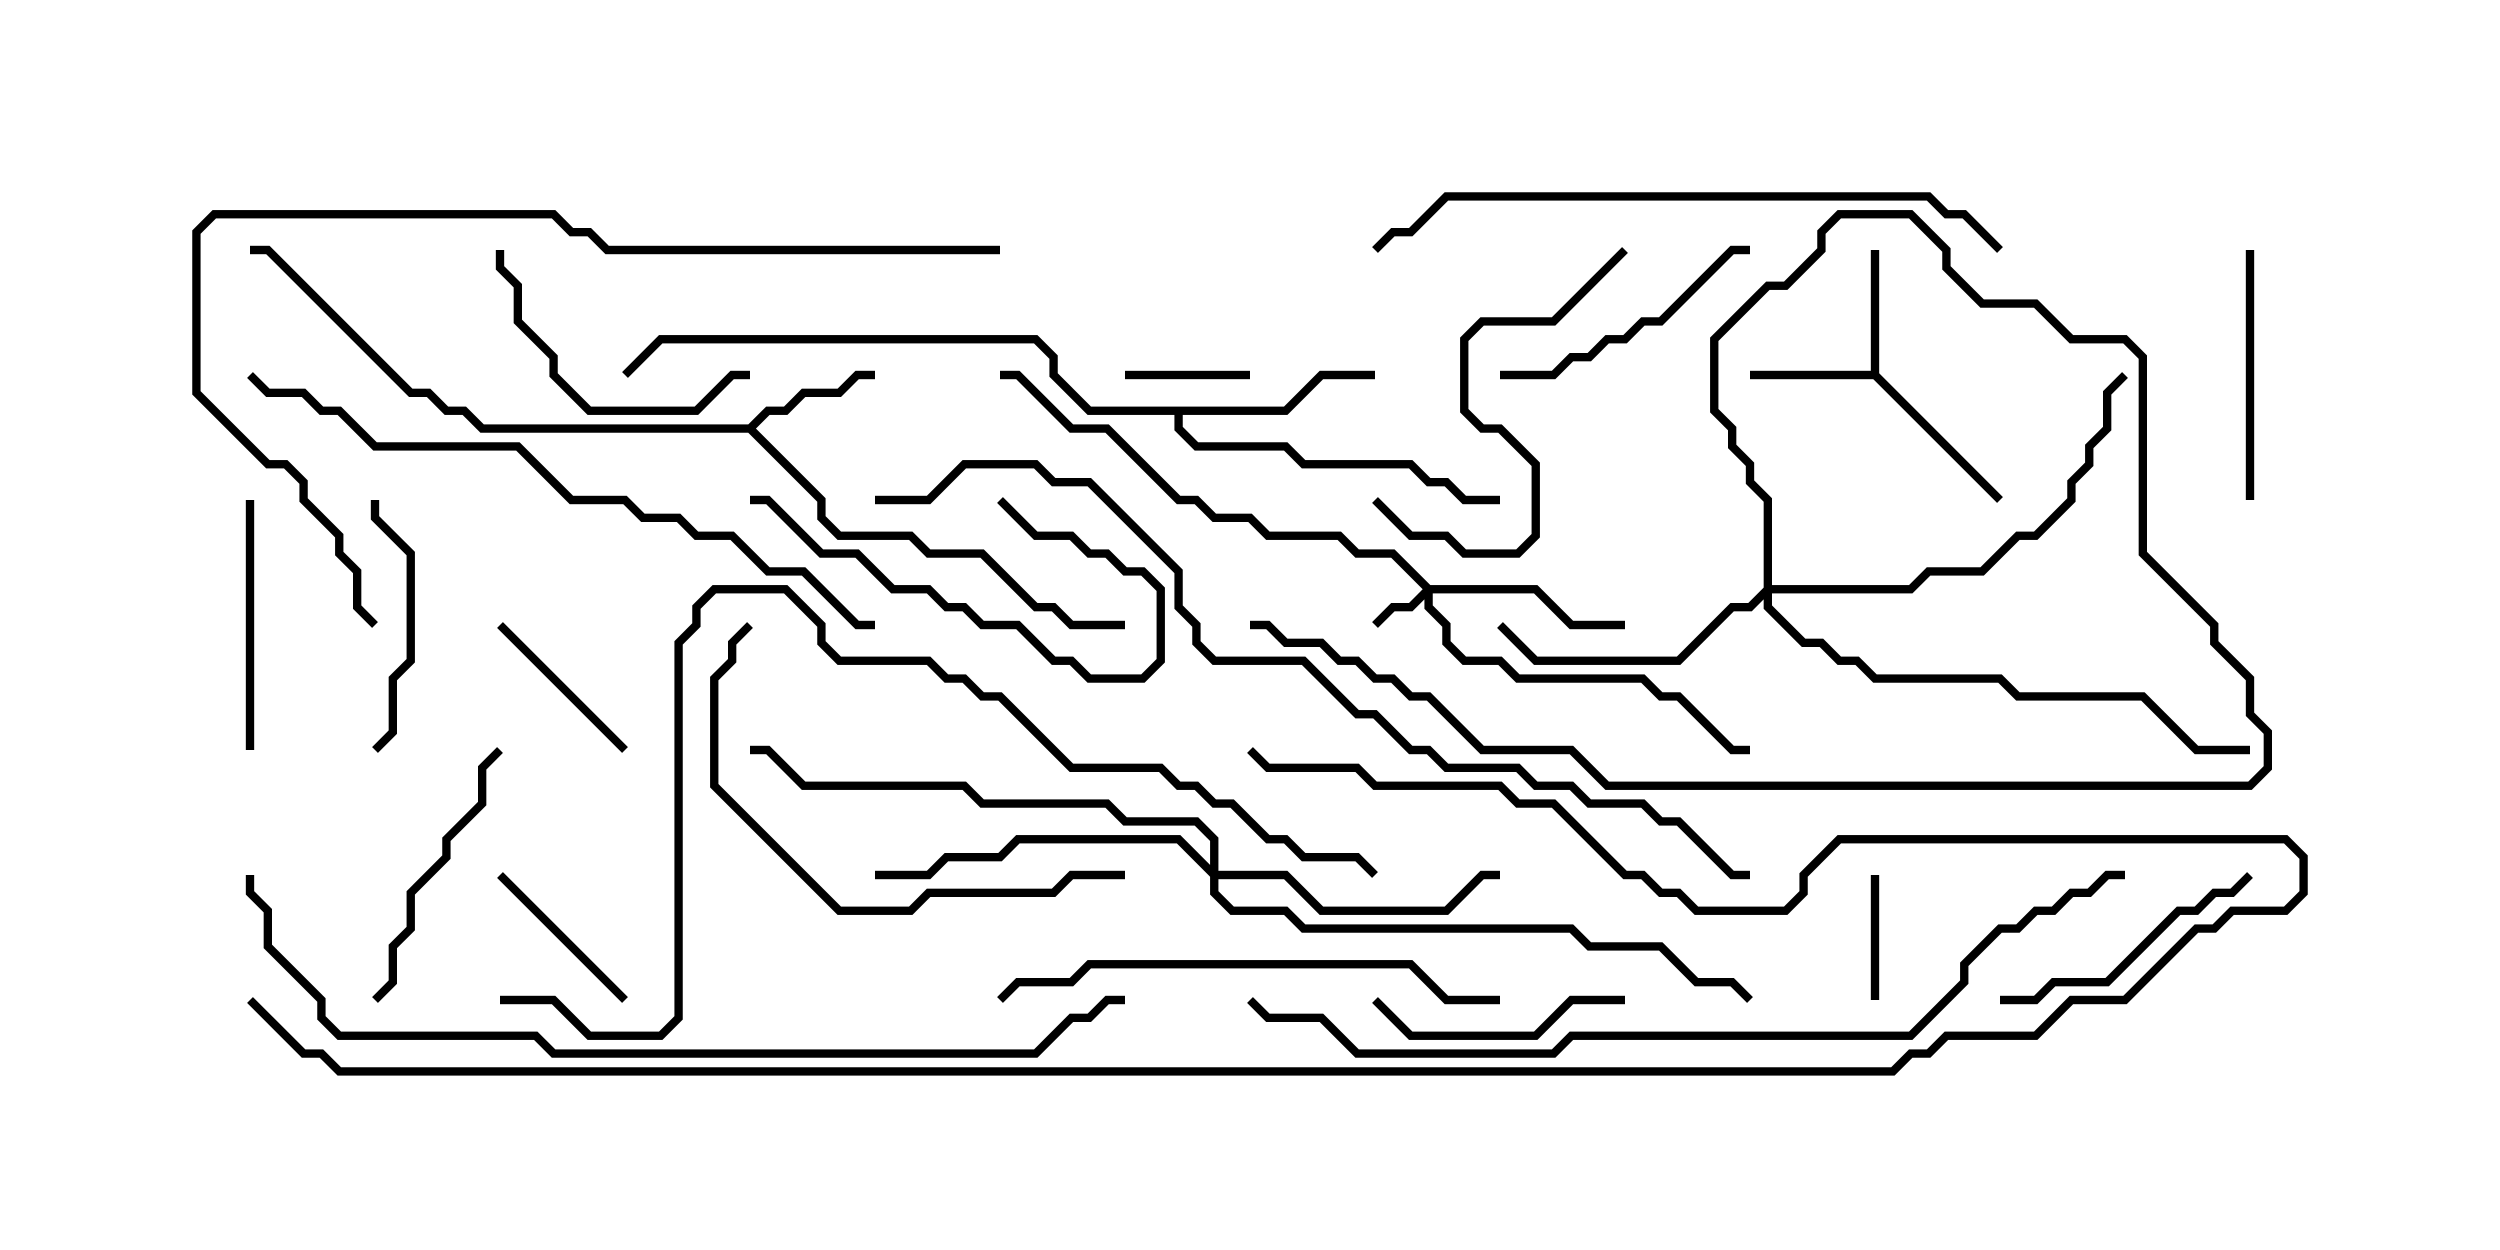 <svg version="1.1" width="30" height="15" xmlns="http://www.w3.org/2000/svg"><path d="M22.45,4.45L22.45,3L22.55,3L22.55,4.479L24.035,5.965L23.965,6.035L22.479,4.55L21,4.55L21,4.45z" stroke="none"/><path d="M8.979,5.093L9.194,4.879L9.408,4.879L9.622,4.664L10.051,4.664L10.265,4.45L10.5,4.45L10.5,4.55L10.306,4.55L10.092,4.764L9.664,4.764L9.449,4.979L9.235,4.979L9.071,5.143L9.907,5.979L9.907,6.194L10.092,6.379L10.949,6.379L11.164,6.593L11.806,6.593L12.449,7.236L12.664,7.236L12.878,7.45L13.5,7.45L13.5,7.55L12.836,7.55L12.622,7.336L12.408,7.336L11.765,6.693L11.122,6.693L10.908,6.479L10.051,6.479L9.807,6.235L9.807,6.021L8.979,5.193L5.765,5.193L5.551,4.979L5.336,4.979L5.122,4.764L4.908,4.764L3.194,3.05L3,3.05L3,2.95L3.235,2.95L4.949,4.664L5.164,4.664L5.378,4.879L5.592,4.879L5.806,5.093z" stroke="none"/><path d="M15.408,4.879L15.836,4.45L16.5,4.45L16.5,4.55L15.878,4.55L15.449,4.979L14.193,4.979L14.193,5.122L14.378,5.307L15.449,5.307L15.664,5.521L16.949,5.521L17.164,5.736L17.378,5.736L17.592,5.95L18,5.95L18,6.05L17.551,6.05L17.336,5.836L17.122,5.836L16.908,5.621L15.622,5.621L15.408,5.407L14.336,5.407L14.093,5.164L14.093,4.979L13.051,4.979L12.593,4.521L12.593,4.306L12.408,4.121L7.949,4.121L7.535,4.535L7.465,4.465L7.908,4.021L12.449,4.021L12.693,4.265L12.693,4.479L13.092,4.879z" stroke="none"/><path d="M17.164,7.021L18.449,7.021L18.878,7.45L19.5,7.45L19.5,7.55L18.836,7.55L18.408,7.121L17.193,7.121L17.193,7.265L17.407,7.479L17.407,7.694L17.592,7.879L18.021,7.879L18.235,8.093L19.735,8.093L19.949,8.307L20.164,8.307L20.806,8.95L21,8.95L21,9.05L20.765,9.05L20.122,8.407L19.908,8.407L19.694,8.193L18.194,8.193L17.979,7.979L17.551,7.979L17.307,7.735L17.307,7.521L17.093,7.306L17.093,7.192L16.949,7.336L16.735,7.336L16.535,7.535L16.465,7.465L16.694,7.236L16.908,7.236L17.072,7.071L16.694,6.693L16.265,6.693L16.051,6.479L15.194,6.479L14.979,6.264L14.551,6.264L14.336,6.05L14.122,6.05L13.265,5.193L12.836,5.193L12.194,4.55L12,4.55L12,4.45L12.235,4.45L12.878,5.093L13.306,5.093L14.164,5.95L14.378,5.95L14.592,6.164L15.021,6.164L15.235,6.379L16.092,6.379L16.306,6.593L16.735,6.593z" stroke="none"/><path d="M21.164,7.051L21.164,6.021L20.95,5.806L20.95,5.592L20.736,5.378L20.736,5.164L20.521,4.949L20.521,4.051L21.194,3.379L21.408,3.379L21.807,2.979L21.807,2.765L22.051,2.521L22.949,2.521L23.407,2.979L23.407,3.194L23.806,3.593L24.449,3.593L24.878,4.021L25.521,4.021L25.764,4.265L25.764,6.622L26.621,7.479L26.621,7.694L27.05,8.122L27.05,8.551L27.264,8.765L27.264,9.235L27.021,9.479L19.265,9.479L18.836,9.05L17.765,9.05L17.122,8.407L16.908,8.407L16.694,8.193L16.479,8.193L16.265,7.979L16.051,7.979L15.836,7.764L15.408,7.764L15.194,7.55L15,7.55L15,7.45L15.235,7.45L15.449,7.664L15.878,7.664L16.092,7.879L16.306,7.879L16.521,8.093L16.735,8.093L16.949,8.307L17.164,8.307L17.806,8.95L18.878,8.95L19.306,9.379L26.979,9.379L27.164,9.194L27.164,8.806L26.95,8.592L26.95,8.164L26.521,7.735L26.521,7.521L25.664,6.664L25.664,4.306L25.479,4.121L24.836,4.121L24.408,3.693L23.765,3.693L23.307,3.235L23.307,3.021L22.908,2.621L22.092,2.621L21.907,2.806L21.907,3.021L21.449,3.479L21.235,3.479L20.621,4.092L20.621,4.908L20.836,5.122L20.836,5.336L21.05,5.551L21.05,5.765L21.264,5.979L21.264,7.021L22.908,7.021L23.122,6.807L23.765,6.807L24.194,6.379L24.408,6.379L24.807,5.979L24.807,5.765L25.021,5.551L25.021,5.336L25.236,5.122L25.236,4.694L25.465,4.465L25.535,4.535L25.336,4.735L25.336,5.164L25.121,5.378L25.121,5.592L24.907,5.806L24.907,6.021L24.449,6.479L24.235,6.479L23.806,6.907L23.164,6.907L22.949,7.121L21.264,7.121L21.264,7.265L21.664,7.664L21.878,7.664L22.092,7.879L22.306,7.879L22.521,8.093L24.021,8.093L24.235,8.307L25.735,8.307L26.378,8.95L27,8.95L27,9.05L26.336,9.05L25.694,8.407L24.194,8.407L23.979,8.193L22.479,8.193L22.265,7.979L22.051,7.979L21.836,7.764L21.622,7.764L21.164,7.306L21.164,7.192L21.021,7.336L20.806,7.336L20.164,7.979L18.408,7.979L17.965,7.535L18.035,7.465L18.449,7.879L20.122,7.879L20.765,7.236L20.979,7.236z" stroke="none"/><path d="M14.521,10.379L14.521,10.092L14.336,9.907L13.479,9.907L13.265,9.693L11.765,9.693L11.551,9.479L9.622,9.479L9.194,9.05L9,9.05L9,8.95L9.235,8.95L9.664,9.379L11.592,9.379L11.806,9.593L13.306,9.593L13.521,9.807L14.378,9.807L14.621,10.051L14.621,10.45L15.449,10.45L15.878,10.879L17.336,10.879L17.765,10.45L18,10.45L18,10.55L17.806,10.55L17.378,10.979L15.836,10.979L15.408,10.55L14.621,10.55L14.621,10.694L14.806,10.879L15.449,10.879L15.664,11.093L18.878,11.093L19.092,11.307L19.949,11.307L20.378,11.736L20.806,11.736L21.035,11.965L20.965,12.035L20.765,11.836L20.336,11.836L19.908,11.407L19.051,11.407L18.836,11.193L15.622,11.193L15.408,10.979L14.765,10.979L14.521,10.735L14.521,10.521L14.122,10.121L12.235,10.121L12.021,10.336L11.378,10.336L11.164,10.55L10.5,10.55L10.5,10.45L11.122,10.45L11.336,10.236L11.979,10.236L12.194,10.021L14.164,10.021z" stroke="none"/><path d="M13.5,4.55L13.5,4.45L15,4.45L15,4.55z" stroke="none"/><path d="M22.55,12L22.45,12L22.45,10.5L22.55,10.5z" stroke="none"/><path d="M7.535,8.965L7.465,9.035L5.965,7.535L6.035,7.465z" stroke="none"/><path d="M7.535,11.965L7.465,12.035L5.965,10.535L6.035,10.465z" stroke="none"/><path d="M26.95,3L27.05,3L27.05,6L26.95,6z" stroke="none"/><path d="M4.45,6L4.55,6L4.55,6.194L4.979,6.622L4.979,7.949L4.764,8.164L4.764,8.806L4.535,9.035L4.465,8.965L4.664,8.765L4.664,8.122L4.879,7.908L4.879,6.664L4.45,6.235z" stroke="none"/><path d="M19.5,11.95L19.5,12.05L18.878,12.05L18.449,12.479L16.908,12.479L16.465,12.035L16.535,11.965L16.949,12.379L18.408,12.379L18.836,11.95z" stroke="none"/><path d="M11.965,6.035L12.035,5.965L12.449,6.379L12.878,6.379L13.092,6.593L13.306,6.593L13.521,6.807L13.735,6.807L13.979,7.051L13.979,7.949L13.735,8.193L13.051,8.193L12.836,7.979L12.622,7.979L12.194,7.55L11.765,7.55L11.551,7.336L11.336,7.336L11.122,7.121L10.694,7.121L10.265,6.693L9.836,6.693L9.194,6.05L9,6.05L9,5.95L9.235,5.95L9.878,6.593L10.306,6.593L10.735,7.021L11.164,7.021L11.378,7.236L11.592,7.236L11.806,7.45L12.235,7.45L12.664,7.879L12.878,7.879L13.092,8.093L13.694,8.093L13.879,7.908L13.879,7.092L13.694,6.907L13.479,6.907L13.265,6.693L13.051,6.693L12.836,6.479L12.408,6.479z" stroke="none"/><path d="M3.05,9L2.95,9L2.95,6L3.05,6z" stroke="none"/><path d="M18,4.55L18,4.45L18.622,4.45L18.836,4.236L19.051,4.236L19.265,4.021L19.479,4.021L19.694,3.807L19.908,3.807L20.765,2.95L21,2.95L21,3.05L20.806,3.05L19.949,3.907L19.735,3.907L19.521,4.121L19.306,4.121L19.092,4.336L18.878,4.336L18.664,4.55z" stroke="none"/><path d="M5.965,8.965L6.035,9.035L5.836,9.235L5.836,9.664L5.407,10.092L5.407,10.306L4.979,10.735L4.979,11.164L4.764,11.378L4.764,11.806L4.535,12.035L4.465,11.965L4.664,11.765L4.664,11.336L4.879,11.122L4.879,10.694L5.307,10.265L5.307,10.051L5.736,9.622L5.736,9.194z" stroke="none"/><path d="M9,4.45L9,4.55L8.806,4.55L8.378,4.979L7.051,4.979L6.593,4.521L6.593,4.306L6.164,3.878L6.164,3.449L5.95,3.235L5.95,3L6.05,3L6.05,3.194L6.264,3.408L6.264,3.836L6.693,4.265L6.693,4.479L7.092,4.879L8.336,4.879L8.765,4.45z" stroke="none"/><path d="M26.965,10.465L27.035,10.535L26.806,10.764L26.592,10.764L26.378,10.979L26.164,10.979L25.306,11.836L24.664,11.836L24.449,12.05L24,12.05L24,11.95L24.408,11.95L24.622,11.736L25.265,11.736L26.122,10.879L26.336,10.879L26.551,10.664L26.765,10.664z" stroke="none"/><path d="M19.465,2.965L19.535,3.035L18.664,3.907L17.806,3.907L17.621,4.092L17.621,4.908L17.806,5.093L18.021,5.093L18.479,5.551L18.479,6.449L18.235,6.693L17.551,6.693L17.336,6.479L16.908,6.479L16.465,6.035L16.535,5.965L16.949,6.379L17.378,6.379L17.592,6.593L18.194,6.593L18.379,6.408L18.379,5.592L17.979,5.193L17.765,5.193L17.521,4.949L17.521,4.051L17.765,3.807L18.622,3.807z" stroke="none"/><path d="M13.5,10.45L13.5,10.55L12.878,10.55L12.664,10.764L11.164,10.764L10.949,10.979L10.051,10.979L8.521,9.449L8.521,8.122L8.736,7.908L8.736,7.694L8.965,7.465L9.035,7.535L8.836,7.735L8.836,7.949L8.621,8.164L8.621,9.408L10.092,10.879L10.908,10.879L11.122,10.664L12.622,10.664L12.836,10.45z" stroke="none"/><path d="M18,11.95L18,12.05L17.336,12.05L16.908,11.621L13.092,11.621L12.878,11.836L12.235,11.836L12.035,12.035L11.965,11.965L12.194,11.736L12.836,11.736L13.051,11.521L16.949,11.521L17.378,11.95z" stroke="none"/><path d="M24.035,2.965L23.965,3.035L23.551,2.621L23.336,2.621L23.122,2.407L17.378,2.407L16.949,2.836L16.735,2.836L16.535,3.035L16.465,2.965L16.694,2.736L16.908,2.736L17.336,2.307L23.164,2.307L23.378,2.521L23.592,2.521z" stroke="none"/><path d="M2.965,4.535L3.035,4.465L3.235,4.664L3.664,4.664L3.878,4.879L4.092,4.879L4.521,5.307L6.235,5.307L6.878,5.95L7.521,5.95L7.735,6.164L8.164,6.164L8.378,6.379L8.806,6.379L9.235,6.807L9.664,6.807L10.306,7.45L10.5,7.45L10.5,7.55L10.265,7.55L9.622,6.907L9.194,6.907L8.765,6.479L8.336,6.479L8.122,6.264L7.694,6.264L7.479,6.05L6.836,6.05L6.194,5.407L4.479,5.407L4.051,4.979L3.836,4.979L3.622,4.764L3.194,4.764z" stroke="none"/><path d="M12,2.95L12,3.05L7.265,3.05L7.051,2.836L6.836,2.836L6.622,2.621L2.592,2.621L2.407,2.806L2.407,4.694L3.235,5.521L3.449,5.521L3.693,5.765L3.693,5.979L4.121,6.408L4.121,6.622L4.336,6.836L4.336,7.265L4.535,7.465L4.465,7.535L4.236,7.306L4.236,6.878L4.021,6.664L4.021,6.449L3.593,6.021L3.593,5.806L3.408,5.621L3.194,5.621L2.307,4.735L2.307,2.765L2.551,2.521L6.664,2.521L6.878,2.736L7.092,2.736L7.306,2.95z" stroke="none"/><path d="M6,12.05L6,11.95L6.664,11.95L7.092,12.379L7.908,12.379L8.093,12.194L8.093,7.694L8.307,7.479L8.307,7.265L8.551,7.021L9.449,7.021L9.907,7.479L9.907,7.694L10.092,7.879L11.164,7.879L11.378,8.093L11.592,8.093L11.806,8.307L12.021,8.307L12.878,9.164L13.949,9.164L14.164,9.379L14.378,9.379L14.592,9.593L14.806,9.593L15.235,10.021L15.449,10.021L15.664,10.236L16.306,10.236L16.535,10.465L16.465,10.535L16.265,10.336L15.622,10.336L15.408,10.121L15.194,10.121L14.765,9.693L14.551,9.693L14.336,9.479L14.122,9.479L13.908,9.264L12.836,9.264L11.979,8.407L11.765,8.407L11.551,8.193L11.336,8.193L11.122,7.979L10.051,7.979L9.807,7.735L9.807,7.521L9.408,7.121L8.592,7.121L8.407,7.306L8.407,7.521L8.193,7.735L8.193,12.235L7.949,12.479L7.051,12.479L6.622,12.05z" stroke="none"/><path d="M25.5,10.45L25.5,10.55L25.306,10.55L25.092,10.764L24.878,10.764L24.664,10.979L24.449,10.979L24.235,11.193L24.021,11.193L23.621,11.592L23.621,11.806L22.949,12.479L18.878,12.479L18.664,12.693L16.265,12.693L15.836,12.264L15.194,12.264L14.965,12.035L15.035,11.965L15.235,12.164L15.878,12.164L16.306,12.593L18.622,12.593L18.836,12.379L22.908,12.379L23.521,11.765L23.521,11.551L23.979,11.093L24.194,11.093L24.408,10.879L24.622,10.879L24.836,10.664L25.051,10.664L25.265,10.45z" stroke="none"/><path d="M2.95,10.5L3.05,10.5L3.05,10.694L3.264,10.908L3.264,11.336L3.907,11.979L3.907,12.194L4.092,12.379L6.449,12.379L6.664,12.593L12.408,12.593L12.836,12.164L13.051,12.164L13.265,11.95L13.5,11.95L13.5,12.05L13.306,12.05L13.092,12.264L12.878,12.264L12.449,12.693L6.622,12.693L6.408,12.479L4.051,12.479L3.807,12.235L3.807,12.021L3.164,11.378L3.164,10.949L2.95,10.735z" stroke="none"/><path d="M10.5,6.05L10.5,5.95L11.122,5.95L11.551,5.521L12.449,5.521L12.664,5.736L13.092,5.736L14.193,6.836L14.193,7.265L14.407,7.479L14.407,7.694L14.592,7.879L15.664,7.879L16.306,8.521L16.521,8.521L16.949,8.95L17.164,8.95L17.378,9.164L18.235,9.164L18.449,9.379L18.878,9.379L19.092,9.593L19.735,9.593L19.949,9.807L20.164,9.807L20.806,10.45L21,10.45L21,10.55L20.765,10.55L20.122,9.907L19.908,9.907L19.694,9.693L19.051,9.693L18.836,9.479L18.408,9.479L18.194,9.264L17.336,9.264L17.122,9.05L16.908,9.05L16.479,8.621L16.265,8.621L15.622,7.979L14.551,7.979L14.307,7.735L14.307,7.521L14.093,7.306L14.093,6.878L13.051,5.836L12.622,5.836L12.408,5.621L11.592,5.621L11.164,6.05z" stroke="none"/><path d="M14.965,9.035L15.035,8.965L15.235,9.164L16.306,9.164L16.521,9.379L18.021,9.379L18.235,9.593L18.664,9.593L19.521,10.45L19.735,10.45L19.949,10.664L20.164,10.664L20.378,10.879L21.408,10.879L21.593,10.694L21.593,10.479L22.051,10.021L27.449,10.021L27.693,10.265L27.693,10.735L27.449,10.979L26.806,10.979L26.592,11.193L26.378,11.193L25.521,12.05L24.878,12.05L24.449,12.479L23.378,12.479L23.164,12.693L22.949,12.693L22.735,12.907L4.051,12.907L3.836,12.693L3.622,12.693L2.965,12.035L3.035,11.965L3.664,12.593L3.878,12.593L4.092,12.807L22.694,12.807L22.908,12.593L23.122,12.593L23.336,12.379L24.408,12.379L24.836,11.95L25.479,11.95L26.336,11.093L26.551,11.093L26.765,10.879L27.408,10.879L27.593,10.694L27.593,10.306L27.408,10.121L22.092,10.121L21.693,10.521L21.693,10.735L21.449,10.979L20.336,10.979L20.122,10.764L19.908,10.764L19.694,10.55L19.479,10.55L18.622,9.693L18.194,9.693L17.979,9.479L16.479,9.479L16.265,9.264L15.194,9.264z" stroke="none"/></svg>